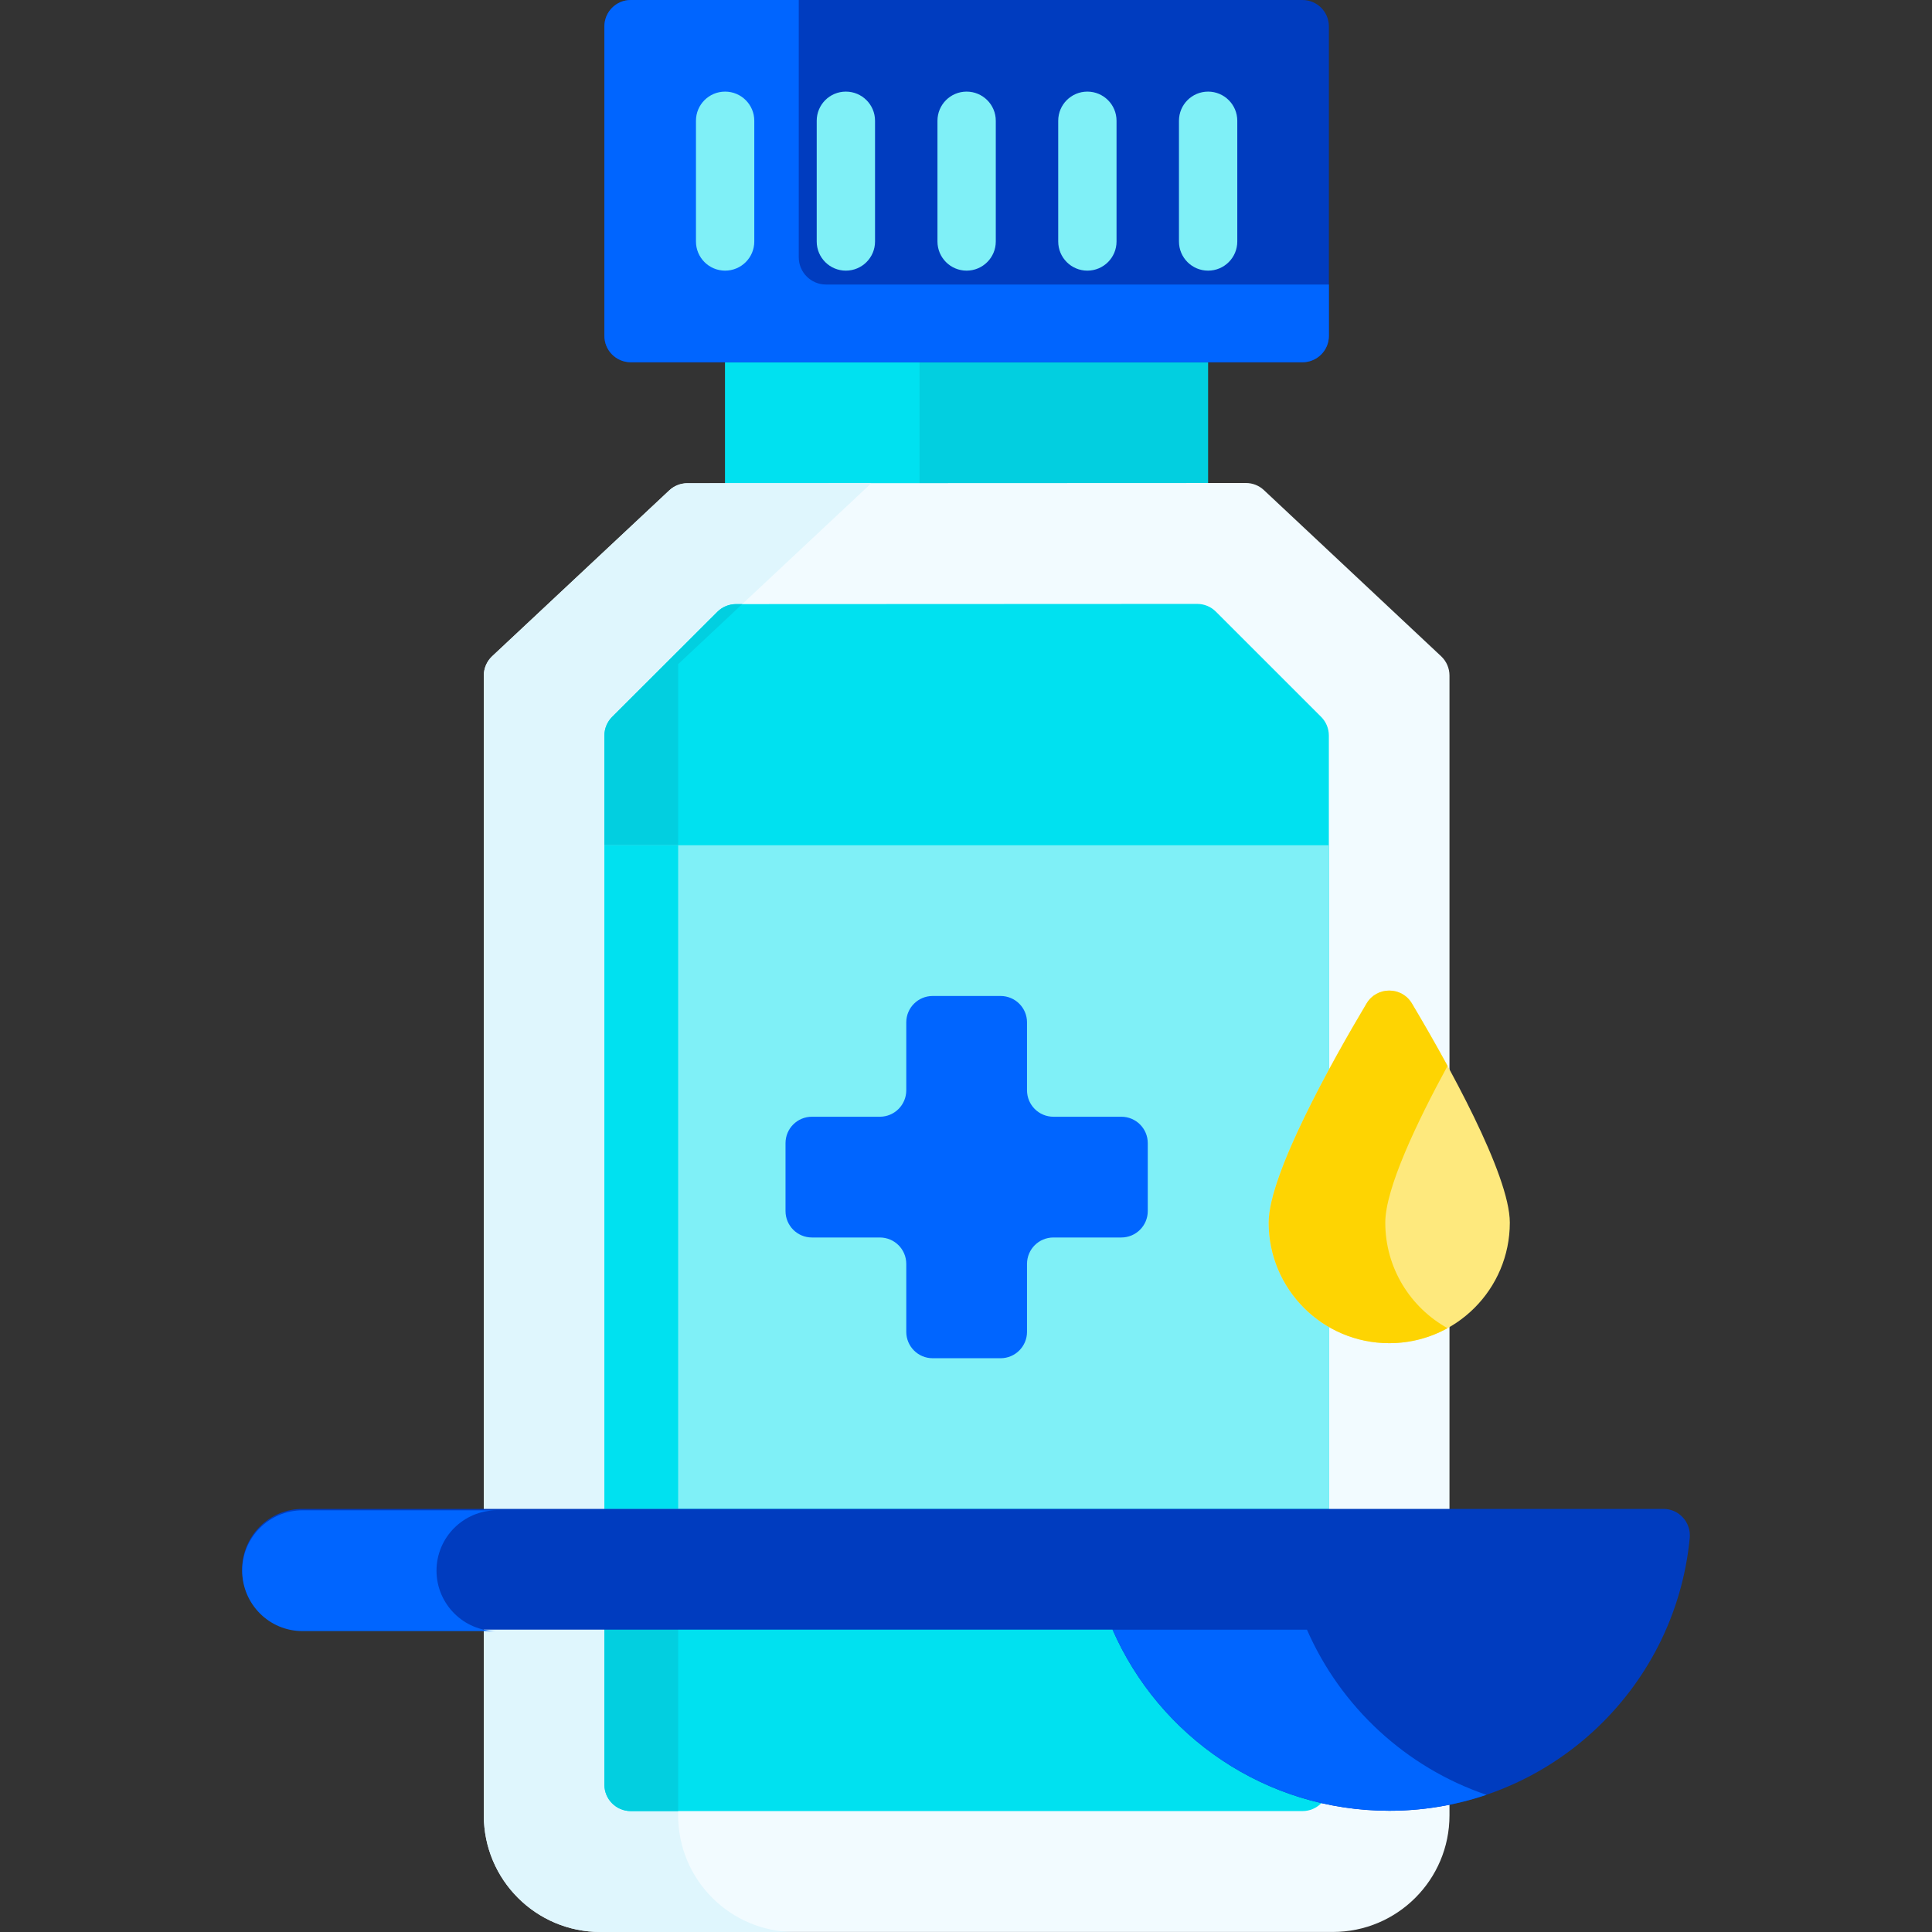 <svg width="48" height="48" viewBox="0 0 48 48" fill="none" xmlns="http://www.w3.org/2000/svg">
<rect x="0" y="0" width="48" height="48" fill="#333333" stroke="none"/>
<path d="M18.016 8.062H30.015V12.938H18.016V8.062Z" fill="#02CFE0"/>
<path d="M18.016 8.063H22.845V12.938H18.016V8.063Z" fill="#00E1F0"/>
<path d="M33.016 0.656V8.344C33.016 8.707 32.722 9 32.359 9H15.672C15.309 9 15.016 8.707 15.016 8.344V0.656C15.016 0.294 15.309 0 15.672 0H32.359C32.722 0 33.016 0.294 33.016 0.656Z" fill="#003CBF"/>
<path d="M33.016 7.069V8.344C33.016 8.707 32.722 9 32.359 9H15.672C15.309 9 15.016 8.707 15.016 8.344V0.656C15.016 0.294 15.309 0 15.672 0H19.845V6.393C19.845 6.765 20.148 7.069 20.521 7.069H33.016Z" fill="#0065FF"/>
<path d="M16.629 12.183L12.227 16.305C12.095 16.429 12.02 16.603 12.02 16.784V45.102C12.02 46.702 13.317 47.999 14.917 47.999H33.115C34.715 47.999 36.012 46.702 36.012 45.102V16.784C36.012 16.603 35.937 16.429 35.805 16.305L31.403 12.178C31.281 12.063 31.121 12 30.954 12L17.077 12.006C16.911 12.006 16.75 12.069 16.629 12.183V12.183Z" fill="#F2FBFF"/>
<path d="M19.746 48H14.917C13.317 48 12.02 46.703 12.02 45.103V16.784C12.02 16.603 12.095 16.429 12.227 16.305L16.628 12.183C16.75 12.069 16.91 12.006 17.077 12.006H21.647L18.44 15.009L16.849 16.5V45.103C16.848 46.703 18.145 48 19.746 48V48Z" fill="#DFF6FD"/>
<path d="M15.016 44.34V18.275C15.016 18.101 15.085 17.934 15.208 17.811L17.822 15.201C17.945 15.078 18.112 15.009 18.285 15.009L29.745 15.004C29.919 15.004 30.086 15.073 30.209 15.197L32.823 17.81C32.946 17.933 33.015 18.1 33.015 18.274V44.34C33.015 44.703 32.722 44.996 32.359 44.996H15.672C15.309 44.996 15.016 44.703 15.016 44.34V44.34Z" fill="#00E1F0"/>
<path d="M18.44 15.009L16.849 16.5V44.996H15.672C15.309 44.996 15.016 44.702 15.016 44.34V18.275C15.016 18.101 15.085 17.934 15.208 17.811L17.822 15.201C17.945 15.078 18.112 15.009 18.286 15.009H18.44V15.009Z" fill="#02CFE0"/>
<path d="M15.016 21H33.015V37.489H15.016V21Z" fill="#7FF0F7"/>
<path d="M15.016 21H16.849V37.489H15.016V21Z" fill="#00E1F0"/>
<path d="M18.015 6.724C17.615 6.724 17.291 6.4 17.291 6V3C17.291 2.6 17.615 2.276 18.015 2.276C18.415 2.276 18.74 2.6 18.74 3V6C18.74 6.4 18.416 6.724 18.015 6.724Z" fill="#7FF0F7"/>
<path d="M21.015 6.724C20.615 6.724 20.291 6.4 20.291 6V3C20.291 2.6 20.615 2.276 21.015 2.276C21.415 2.276 21.74 2.6 21.74 3V6C21.74 6.4 21.416 6.724 21.015 6.724Z" fill="#7FF0F7"/>
<path d="M24.015 6.724C23.615 6.724 23.291 6.4 23.291 6V3C23.291 2.6 23.615 2.276 24.015 2.276C24.415 2.276 24.74 2.6 24.74 3V6C24.74 6.4 24.415 6.724 24.015 6.724Z" fill="#7FF0F7"/>
<path d="M27.015 6.724C26.615 6.724 26.291 6.4 26.291 6V3C26.291 2.6 26.615 2.276 27.015 2.276C27.415 2.276 27.74 2.6 27.74 3V6C27.74 6.4 27.416 6.724 27.015 6.724Z" fill="#7FF0F7"/>
<path d="M30.015 6.724C29.615 6.724 29.291 6.4 29.291 6V3C29.291 2.6 29.615 2.276 30.015 2.276C30.415 2.276 30.74 2.6 30.74 3V6C30.74 6.4 30.416 6.724 30.015 6.724Z" fill="#7FF0F7"/>
<path d="M23.172 34.682C22.293 34.682 21.578 33.967 21.578 33.088V31.682H20.172C19.293 31.682 18.578 30.967 18.578 30.088V28.4C18.578 27.522 19.293 26.807 20.172 26.807H21.578V25.4C21.578 24.522 22.293 23.807 23.172 23.807H24.859C25.738 23.807 26.453 24.522 26.453 25.4V26.807H27.859C28.738 26.807 29.453 27.522 29.453 28.4V30.088C29.453 30.967 28.738 31.682 27.859 31.682H26.453V33.088C26.453 33.967 25.738 34.682 24.859 34.682H23.172Z" fill="#7FF0F7"/>
<path d="M27.859 27.745H26.172C25.809 27.745 25.516 27.451 25.516 27.088V25.401C25.516 25.038 25.222 24.745 24.859 24.745H23.172C22.809 24.745 22.516 25.038 22.516 25.401V27.088C22.516 27.451 22.222 27.745 21.859 27.745H20.172C19.809 27.745 19.516 28.038 19.516 28.401V30.088C19.516 30.451 19.809 30.745 20.172 30.745H21.859C22.222 30.745 22.516 31.038 22.516 31.401V33.088C22.516 33.451 22.809 33.745 23.172 33.745H24.859C25.222 33.745 25.516 33.451 25.516 33.088V31.401C25.516 31.038 25.809 30.745 26.172 30.745H27.859C28.222 30.745 28.516 30.451 28.516 30.088V28.401C28.516 28.038 28.222 27.745 27.859 27.745Z" fill="#0065FF"/>
<path d="M7.516 37.488C6.687 37.488 6.016 38.16 6.016 38.988C6.016 39.817 6.687 40.488 7.516 40.488H27.641C28.799 43.137 31.44 44.988 34.515 44.988C38.414 44.988 41.617 42.014 41.981 38.211C42.018 37.824 41.716 37.488 41.328 37.488H7.516V37.488Z" fill="#003CBF"/>
<path d="M10.845 39.023C10.845 39.437 11.014 39.812 11.285 40.084C11.556 40.356 11.931 40.524 12.345 40.524H7.516C7.102 40.524 6.727 40.356 6.456 40.084C6.185 39.812 6.017 39.437 6.017 39.023C6.017 38.195 6.688 37.523 7.517 37.523H12.345C11.517 37.523 10.845 38.195 10.845 39.023V39.023Z" fill="#0065FF"/>
<path d="M36.931 44.592C36.172 44.848 35.36 44.988 34.516 44.988C31.441 44.988 28.8 43.137 27.642 40.489H32.471C33.311 42.41 34.931 43.911 36.931 44.592V44.592Z" fill="#0065FF"/>
<path d="M37.511 30.376C37.511 32.03 36.17 33.371 34.515 33.371C32.861 33.371 31.52 32.03 31.52 30.376C31.52 29.18 33.084 26.388 33.952 24.931C34.206 24.503 34.824 24.503 35.079 24.931C35.947 26.388 37.511 29.18 37.511 30.376Z" fill="#FEE97D"/>
<path d="M35.964 32.998C35.535 33.236 35.041 33.371 34.515 33.371C32.861 33.371 31.52 32.031 31.52 30.376C31.52 29.181 33.084 26.388 33.952 24.931C34.206 24.504 34.825 24.504 35.079 24.931C35.333 25.358 35.647 25.9 35.964 26.482C35.199 27.887 34.417 29.531 34.417 30.376C34.417 31.505 35.042 32.487 35.964 32.998V32.998Z" fill="#FED402"/>
</svg>
